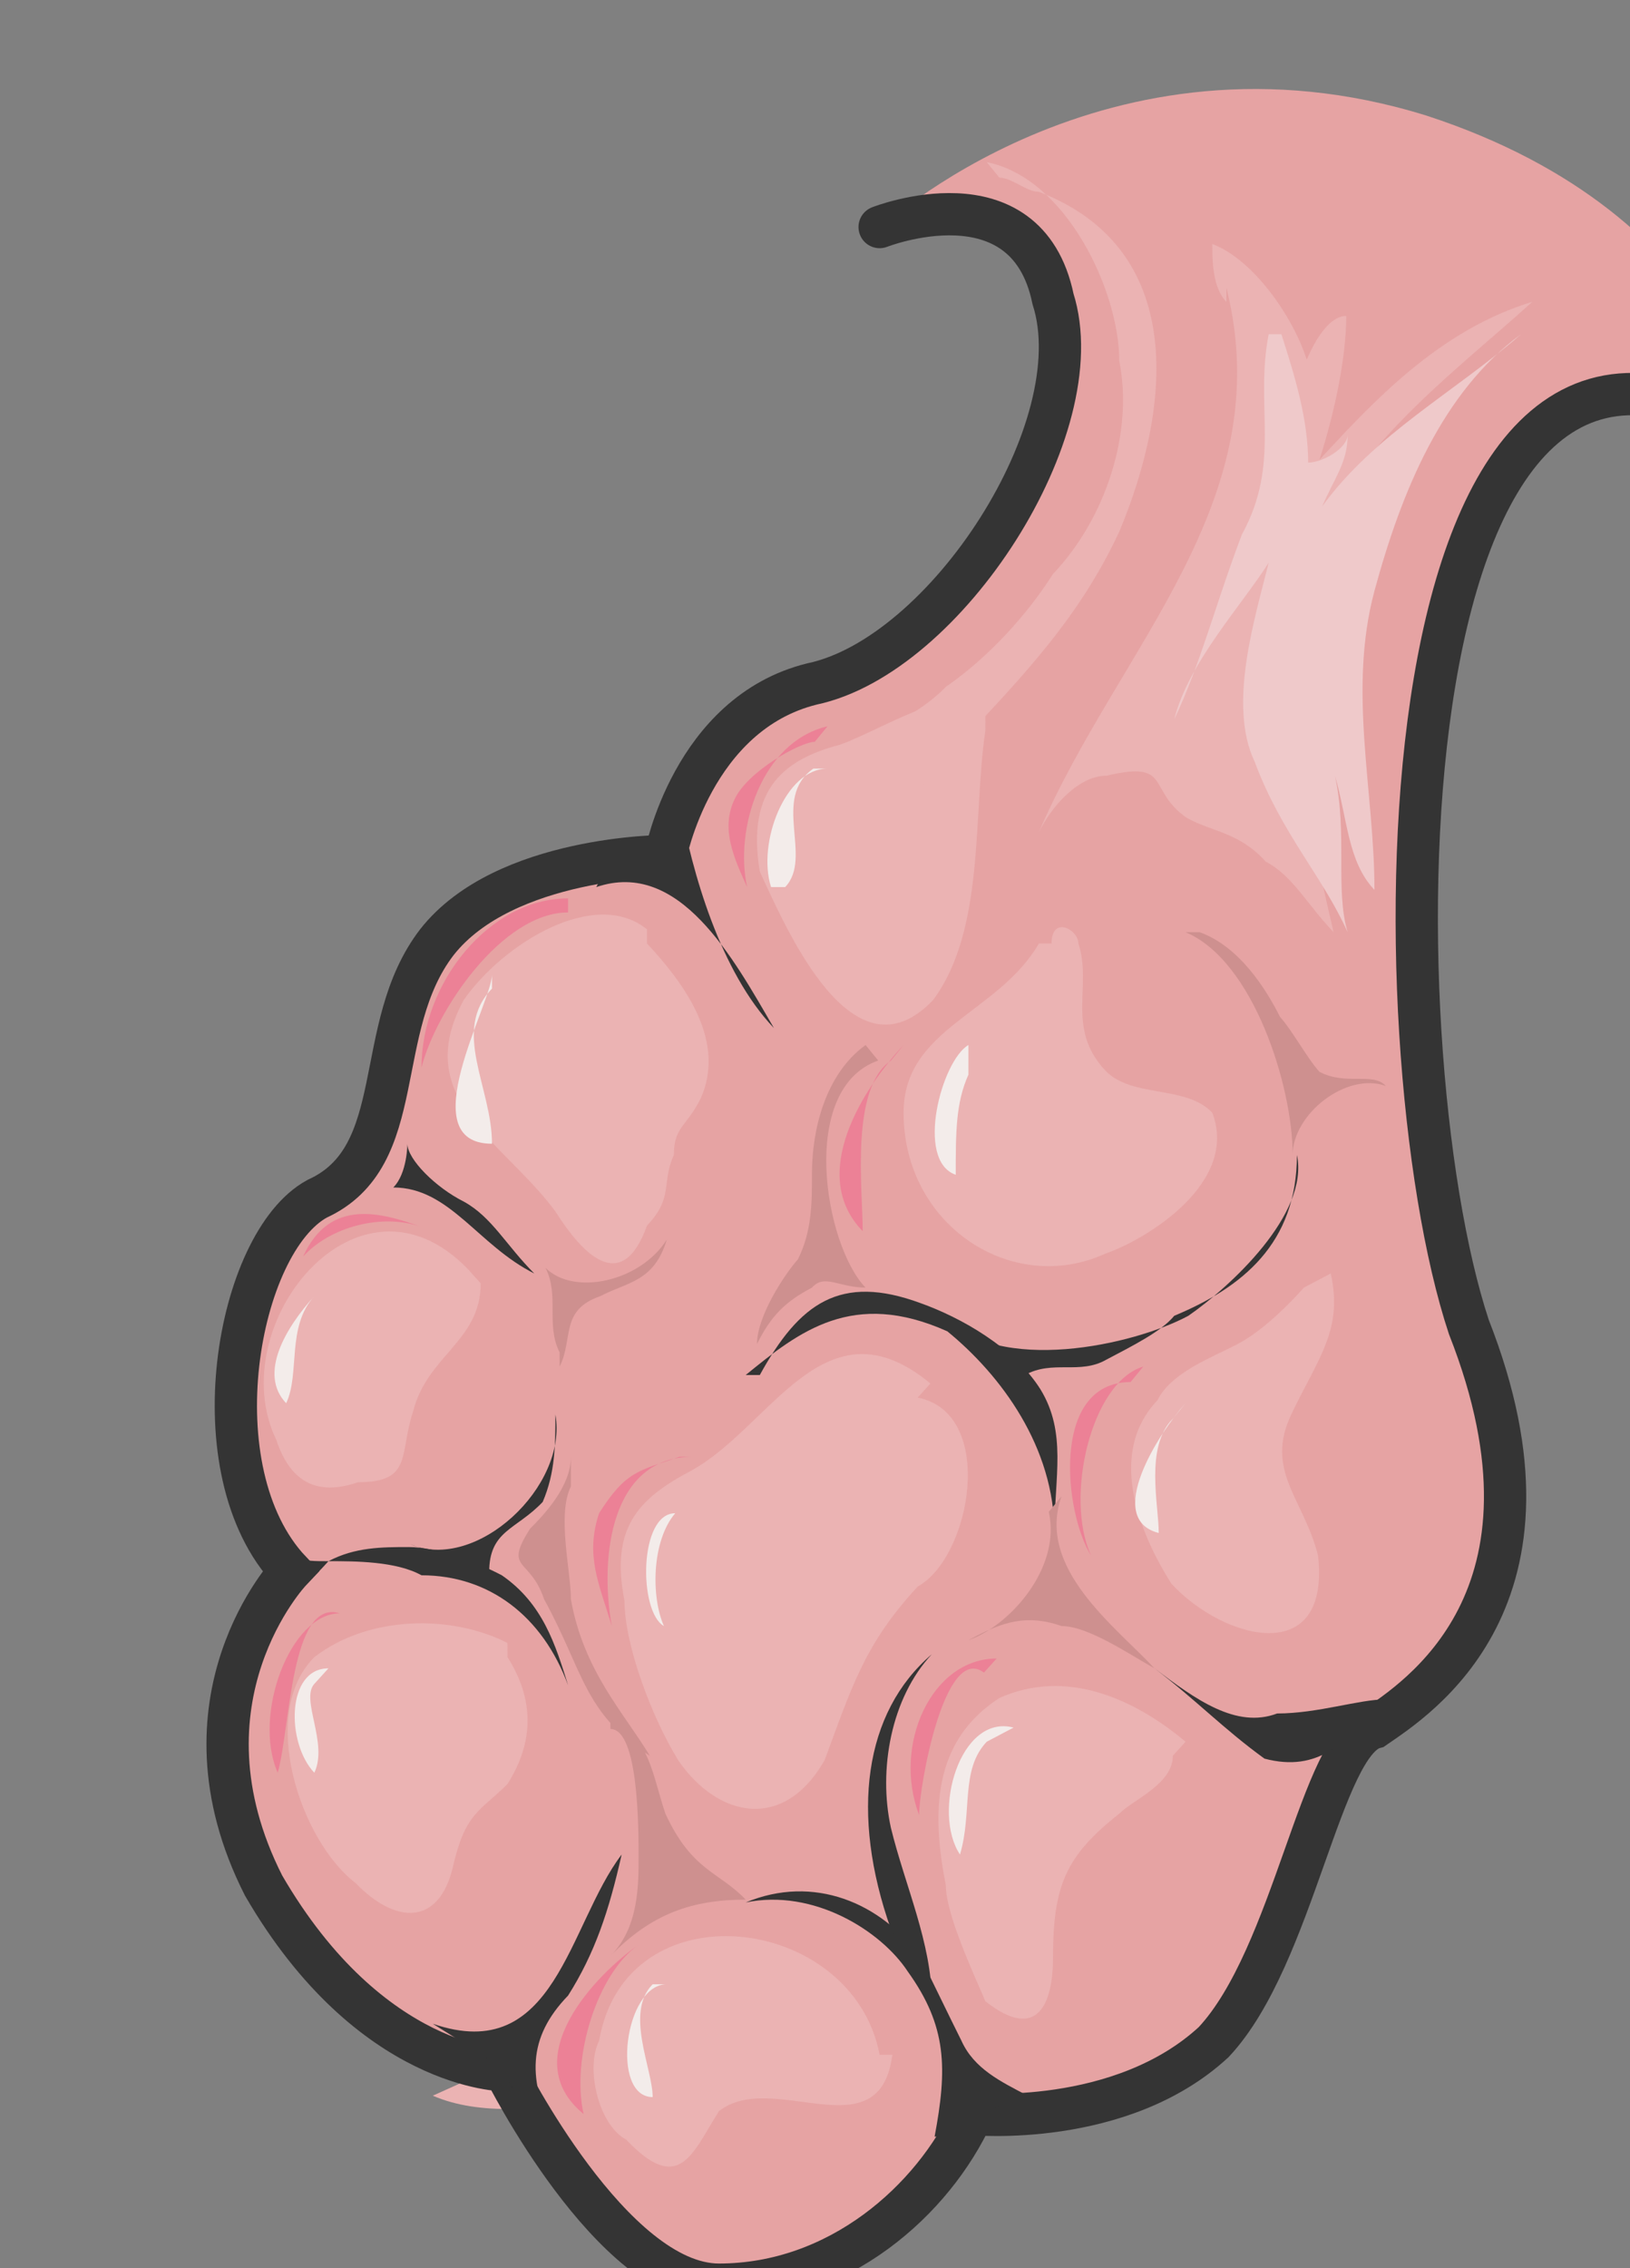 <svg xmlns="http://www.w3.org/2000/svg" version="1.0" viewBox="0 0 46.224 64.29"><rect x="0" y="0" width="46.224" height="64.29" fill="#808080" stroke="none"/><defs><clipPath clipPathUnits="userSpaceOnUse" id="a"><path d="M5.197 1.839h46.132v64.28H5.197z"/></clipPath></defs><path d="M12.273 59.404c2.678 1.16 6.875-.76 9.914-.36 3.797.36 5.316-1.959 9.114-2.358-2.638-1.56-6.076.8-9.114 1.159-1.16 0-2.679-.76-4.198-.36-1.879.36-3.038 1.56-4.917 1.56z" fill="#ebb3b3" fill-rule="evenodd"/><path clip-path="url(#a)" d="M49.93 12.592c-10.994-7.275-10.994 16.99-8.315 25.065 3.038 7.676-1.52 10.514-2.679 11.313-1.519.4-2.278 6.476-4.557 8.915-2.638 2.398-6.836 1.999-6.836 1.999-1.119 2.438-3.797 4.837-7.195 4.837-3.038 0-6.077-6.037-6.077-6.037s-3.797 0-6.836-5.276c-2.678-5.237.76-8.875.76-8.875-2.678-2.838-1.519-9.314.76-10.514 2.638-1.199 1.519-4.837 3.398-7.275 1.918-2.439 6.476-2.439 6.476-2.439s.76-4.037 4.157-4.837c3.798-.8 7.995-7.275 6.836-10.913-.76-3.638-4.917-2.039-4.917-2.039S31.34.44 40.455 3.278c8.715 2.838 9.475 9.314 9.475 9.314z" fill="#e6a3a3" fill-rule="evenodd"/><path clip-path="url(#a)" d="M24.945 6.436s4.157-1.639 4.917 2.039c1.16 3.638-3.038 10.114-6.836 10.913-3.398.84-4.157 4.877-4.157 4.877s-4.558 0-6.477 2.439c-1.878 2.438-.76 6.076-3.397 7.275-2.28 1.24-3.438 7.716-.76 10.554 0 0-3.438 3.638-.76 8.915 3.039 5.236 6.836 5.236 6.836 5.236s3.038 6.077 6.077 6.077c3.398 0 6.076-2.399 7.195-4.837 0 0 4.198.4 6.836-2.04 2.279-2.438 3.038-8.514 4.557-8.914 1.16-.8 5.717-3.637 2.679-11.353-2.679-8.075-2.679-32.38 8.315-25.105" fill="none" stroke="#343434" stroke-width="1.199" stroke-linecap="round" stroke-miterlimit="8"/><path d="M16.91 25.145c2.358-.8 3.877 1.999 5.037 3.997-1.52-1.599-2.319-4.397-2.679-6.396 0 .4-.4 1.2-.8 1.2-.359.4-.759.4-1.158.4zm9.594 35.418c.36-1.919.36-3.118-.76-4.677-.76-1.16-2.678-2.358-4.597-1.959 1.919-.8 3.838 0 4.957 1.56.4.799.76 1.558 1.16 2.358.36.8 1.119 1.16 1.878 1.559-.76 0-1.879 1.16-2.278 1.16zM7.795 45.452c.4 0 1.16-.8 1.52-1.199.759 0 1.918 0 2.638.4 1.919 0 3.438 1.16 4.157 3.118-.36-1.16-.72-2.319-1.879-3.118-.76-.4-1.878-.8-2.638-.8s-1.52 0-2.279.4c-.76 0-1.119 0-1.519-.8z" fill="#343434" fill-rule="evenodd"/><path d="M11.633 43.773c1.879.8 4.477-1.639 4.117-3.677 0 .84 0 1.639-.36 2.478-.759.8-1.518.8-1.518 1.999-.36 0-.72-.4-1.12-.4zm9.514-4.797c1.52-1.239 3.038-2.438 5.717-1.239 1.519 1.24 3.038 3.278 3.038 5.717 0-1.6.36-2.839-.4-4.078-.76-1.2-2.278-2.039-3.398-2.438-2.278-.84-3.438 0-4.557 2.038zm4.118 15.711c-1.16-3.278-.76-6.156 1.159-7.795-1.16 1.239-1.52 3.278-1.16 4.917.4 1.639 1.16 3.278 1.16 4.917z" fill="#343434" fill-rule="evenodd"/><path d="M26.744 37.297c1.559 1.68 5.397.84 6.956 0 1.159-.8 3.437-2.878 3.078-4.557 0 2.519-1.56 3.758-3.478 4.557-.36.44-1.16.84-1.919 1.24-.76.44-1.52 0-2.319.44v.799c-.36-.4-.36-.8-.76-1.24zM39.296 48.17c-.76 0-1.919.4-3.078.4-1.16.44-2.319-.4-3.478-1.279 1.16.88 1.959 1.72 3.118 2.559 1.52.4 2.319-.44 3.438-1.68zM11.153 33.66c.4-.4.4-1.24.4-1.24 0 .44.8 1.24 1.599 1.64.8.44 1.2 1.239 1.999 2.038-1.6-.8-2.399-2.438-3.998-2.438zm1.12 23.705c3.477 1.2 3.837-2.798 5.356-4.797-.36 1.6-.76 2.798-1.519 3.998-1.16 1.199-1.16 2.398-.36 3.997-.8-.8-1.159-1.199-1.559-1.998z" fill="#343434" fill-rule="evenodd"/><path d="M18.349 26.344c-1.48-1.2-4.078.4-5.197 1.999-1.519 2.798 1.12 3.997 2.598 5.996.76 1.2 1.88 2.399 2.599.4.76-.8.4-1.2.76-1.999 0-.8.36-.8.759-1.599.72-1.599-.4-3.198-1.52-4.397zm8.035 12.872c-2.998-2.478-4.517 1.24-6.796 2.479-1.519.8-2.278 1.639-1.879 3.678 0 1.239.76 3.278 1.52 4.517 1.119 1.639 2.998 2.039 4.157 0 .76-2.039 1.12-3.278 2.638-4.917 1.52-.84 2.239-4.917 0-5.357zm-11.993 7.356c-1.559-.8-3.917-.8-5.476.4-1.6 1.599-.4 5.196 1.159 6.396 1.16 1.199 2.358 1.199 2.758-.4.36-1.6.76-1.6 1.56-2.399.759-1.199.759-2.398 0-3.597zm-1.119-10.594c-3.118-3.238-6.996 1.6-5.437 4.837.4 1.2 1.16 1.6 2.319 1.2 1.559 0 1.16-.8 1.559-2 .4-1.598 1.919-1.998 1.919-3.637zm14.671-16.07c-1.12-.44-2.998.8-4.117 1.2-1.52.399-2.679 1.198-2.28 3.597.76 1.639 2.64 6.036 4.918 3.638 1.48-1.999 1.12-5.237 1.48-7.636zM33.62 49.37c-1.48-1.24-3.398-2.079-5.277-1.24-1.919 1.24-1.919 3.279-1.52 5.318 0 .8.76 2.438 1.12 3.278 1.52 1.199 1.919 0 1.919-1.24 0-2.038.36-2.878 1.879-4.077.4-.4 1.519-.84 1.519-1.64zm-8.675 8.875c-.76-3.998-7.196-4.797-7.955-.4-.4.8 0 2.398.76 2.798 1.518 1.6 1.878.4 2.638-.8 1.519-1.199 4.557 1.2 4.917-1.598zm12.033-21.747c-.36.4-1.12 1.2-1.88 1.599-.759.4-1.878.8-2.278 1.599-1.519 1.599-.36 3.998.4 5.197 1.479 1.599 4.517 2.398 4.157-.8-.4-1.599-1.519-2.398-.76-3.997.76-1.6 1.48-2.399 1.12-3.998zm-7.516-9.754c-1.16 1.999-3.838 2.398-3.838 4.797 0 3.198 3.079 5.197 5.717 3.997 1.16-.4 3.798-1.998 3.038-3.997-.76-.8-2.278-.4-3.038-1.2-1.12-1.199-.36-2.398-.76-3.597 0-.4-.76-.8-.76 0z" fill="#ebb3b3" fill-rule="evenodd"/><path d="M27.983 4.597c2.239.44 3.758 3.638 3.758 5.637.4 1.999-.36 4.437-1.88 6.036-.759 1.2-1.878 2.399-3.037 3.198-.76.8-1.88 1.2-3.038 1.999.76.4.76 1.999 1.519 1.999.4-.4 1.519-2.399 1.919-2.399 1.878-1.999 3.397-3.598 4.517-5.996 1.519-3.638 1.879-8.035-2.279-9.634-.36 0-.76-.4-1.12-.4z" fill="#ebb3b3" fill-rule="evenodd"/><path d="M16.19 41.295c0 .84-.76 1.639-1.16 2.039-.759 1.199 0 .8.4 1.999 1.12 2.038 1.12 3.238 2.999 4.437-.72-1.2-1.879-2.399-2.239-4.437 0-.8-.4-2.399 0-3.199zm-.32-2.958c-.4-.8 0-1.6-.4-2.399.8.8 2.679.4 3.439-.8-.36 1.2-1.12 1.2-1.88 1.6-1.159.4-.759 1.199-1.159 1.999z" fill="#ce908f" fill-rule="evenodd"/><path d="M17.31 49.01c.799 0 .799 2.799.799 3.638 0 .8 0 1.999-.8 2.798 1.16-1.199 2.32-1.599 3.838-1.599-.76-.8-1.519-.8-2.278-2.438-.4-1.2-.4-1.999-1.56-2.838zm7.595-18.948c-2.279.8-1.52 5.237-.36 6.436-.76 0-1.16-.4-1.519 0-.76.4-1.16.8-1.559 1.599 0-.8.8-1.999 1.16-2.399.399-.8.399-1.599.399-2.438 0-1.2.36-2.798 1.52-3.638zm8.715-3.638c1.918.8 3.038 4.357 3.038 6.316 0-1.16 1.519-2.358 2.638-1.959-.36-.4-1.12 0-1.879-.4-.36-.4-.76-1.159-1.119-1.558-.4-.8-1.16-2-2.279-2.399zm-3.518 15.99c-.72 2.04 1.519 3.678 2.638 4.877-.72-.4-1.879-1.199-2.638-1.199-1.12-.4-1.88 0-2.639.4 1.16-.4 2.639-2.039 2.279-3.638z" fill="#ce908f" fill-rule="evenodd"/><path d="M13.952 27.623c0 .8-2.32 4.797 0 4.797 0-1.599-1.16-3.198 0-4.397zm9.514-5.836c-1.2 0-1.999 2.119-1.6 3.358h.4c.8-.84-.4-2.519.8-3.358zM8.915 36.738c-.8.88-1.6 2.198-.8 3.038.4-.84 0-2.159.8-3.038zm.399 10.553c-1.199 0-1.199 2.12-.4 2.959.4-.84-.4-2.08 0-2.519zm9.834-4.397c-1.039 0-1.039 2.798-.32 3.198-.36-.8-.36-2.398.32-3.198zm8.315-13.272c-.76.44-1.519 3.278-.36 3.678 0-1.2 0-2.039.36-2.838zm6.157 10.154c-.76.84-2.319 3.278-.76 3.678 0-.8-.4-2.439.4-3.238zm-4.877 9.194c-1.52-.4-2.319 2.399-1.52 3.598.36-1.2 0-2.398.76-3.198zm-9.834 7.276c-1.2 0-1.6 3.198-.4 3.198 0-.8-.8-2.399 0-3.198z" fill="#f3ecea" fill-rule="evenodd"/><path d="M11.953 34.779c-1.12-.4-2.599 0-3.358.84.76-1.68 2.238-1.24 3.358-.84zm4.157-8.915c-1.879 0-3.757 2.799-4.157 4.398 0-2.399 1.919-4.797 4.157-4.797zm7.356-5.276c-1.88.44-2.639 2.918-2.279 4.557-.36-.8-.76-1.64-.36-2.479.36-.8 1.88-1.639 2.279-1.639zm2.158 9.034c-1.159 1.24-2.718 3.678-1.159 5.277 0-1.2-.36-4.038.8-4.837zm-5.996 11.673c-2.279 0-2.638 2.798-2.279 4.797-.36-1.2-.76-1.999-.36-3.198.76-1.2 1.12-1.2 2.28-1.599zm-9.994 4.437c-1.399-.44-1.399 3.278-1.759 4.518-.72-1.64.36-4.518 1.76-4.518zm8.475 9.395c-1.16.8-1.919 3.198-1.559 4.797-1.959-1.6.4-3.998 1.559-4.797zm9.794-7.716c-1.12-.84-1.839 3.238-1.839 4.038-.76-1.999.36-4.437 2.199-4.437zm4.517-8.674c-1.479.44-2.238 3.717-1.479 5.356-.76-1.199-1.16-4.917 1.12-4.917z" fill="#ec8196" fill-rule="evenodd"/><path d="M34.779 8.155c1.519 6.076-3.038 10.154-5.317 15.43.4-.799 1.16-1.598 1.919-1.598 1.879-.44 1.12.4 2.279 1.199.72.4 1.479.4 2.238 1.24.76.399 1.16 1.198 1.92 1.998-.76-3.238-1.52-6.876-.76-10.154.76-3.238 4.157-5.676 6.396-7.715-2.639.8-4.518 2.838-6.037 4.477.4-1.24.76-2.838.76-4.077-.36 0-.76.4-1.12 1.239-.4-1.24-1.519-2.838-2.678-3.278 0 .44 0 1.24.4 1.639z" fill="#ebb3b3" fill-rule="evenodd"/><path d="M35.978 9.474c-.4 2.039.36 3.638-.76 5.677-.759 1.999-1.159 3.638-1.918 5.237.4-1.6 1.919-3.238 2.678-4.438-.4 1.6-1.16 4.038-.4 5.637.76 2.039 1.92 3.238 2.639 4.837-.36-1.2 0-2.798-.36-4.437.36 1.239.36 2.438 1.12 3.238 0-2.799-.76-5.637 0-8.475.759-2.798 1.918-5.637 4.157-7.276-1.879 1.64-4.158 2.839-5.637 4.877.36-.84.72-1.239.72-2.038 0 .4-.72.8-1.12.8 0-1.2-.36-2.4-.759-3.639z" fill="#efc9ca" fill-rule="evenodd"/></svg>